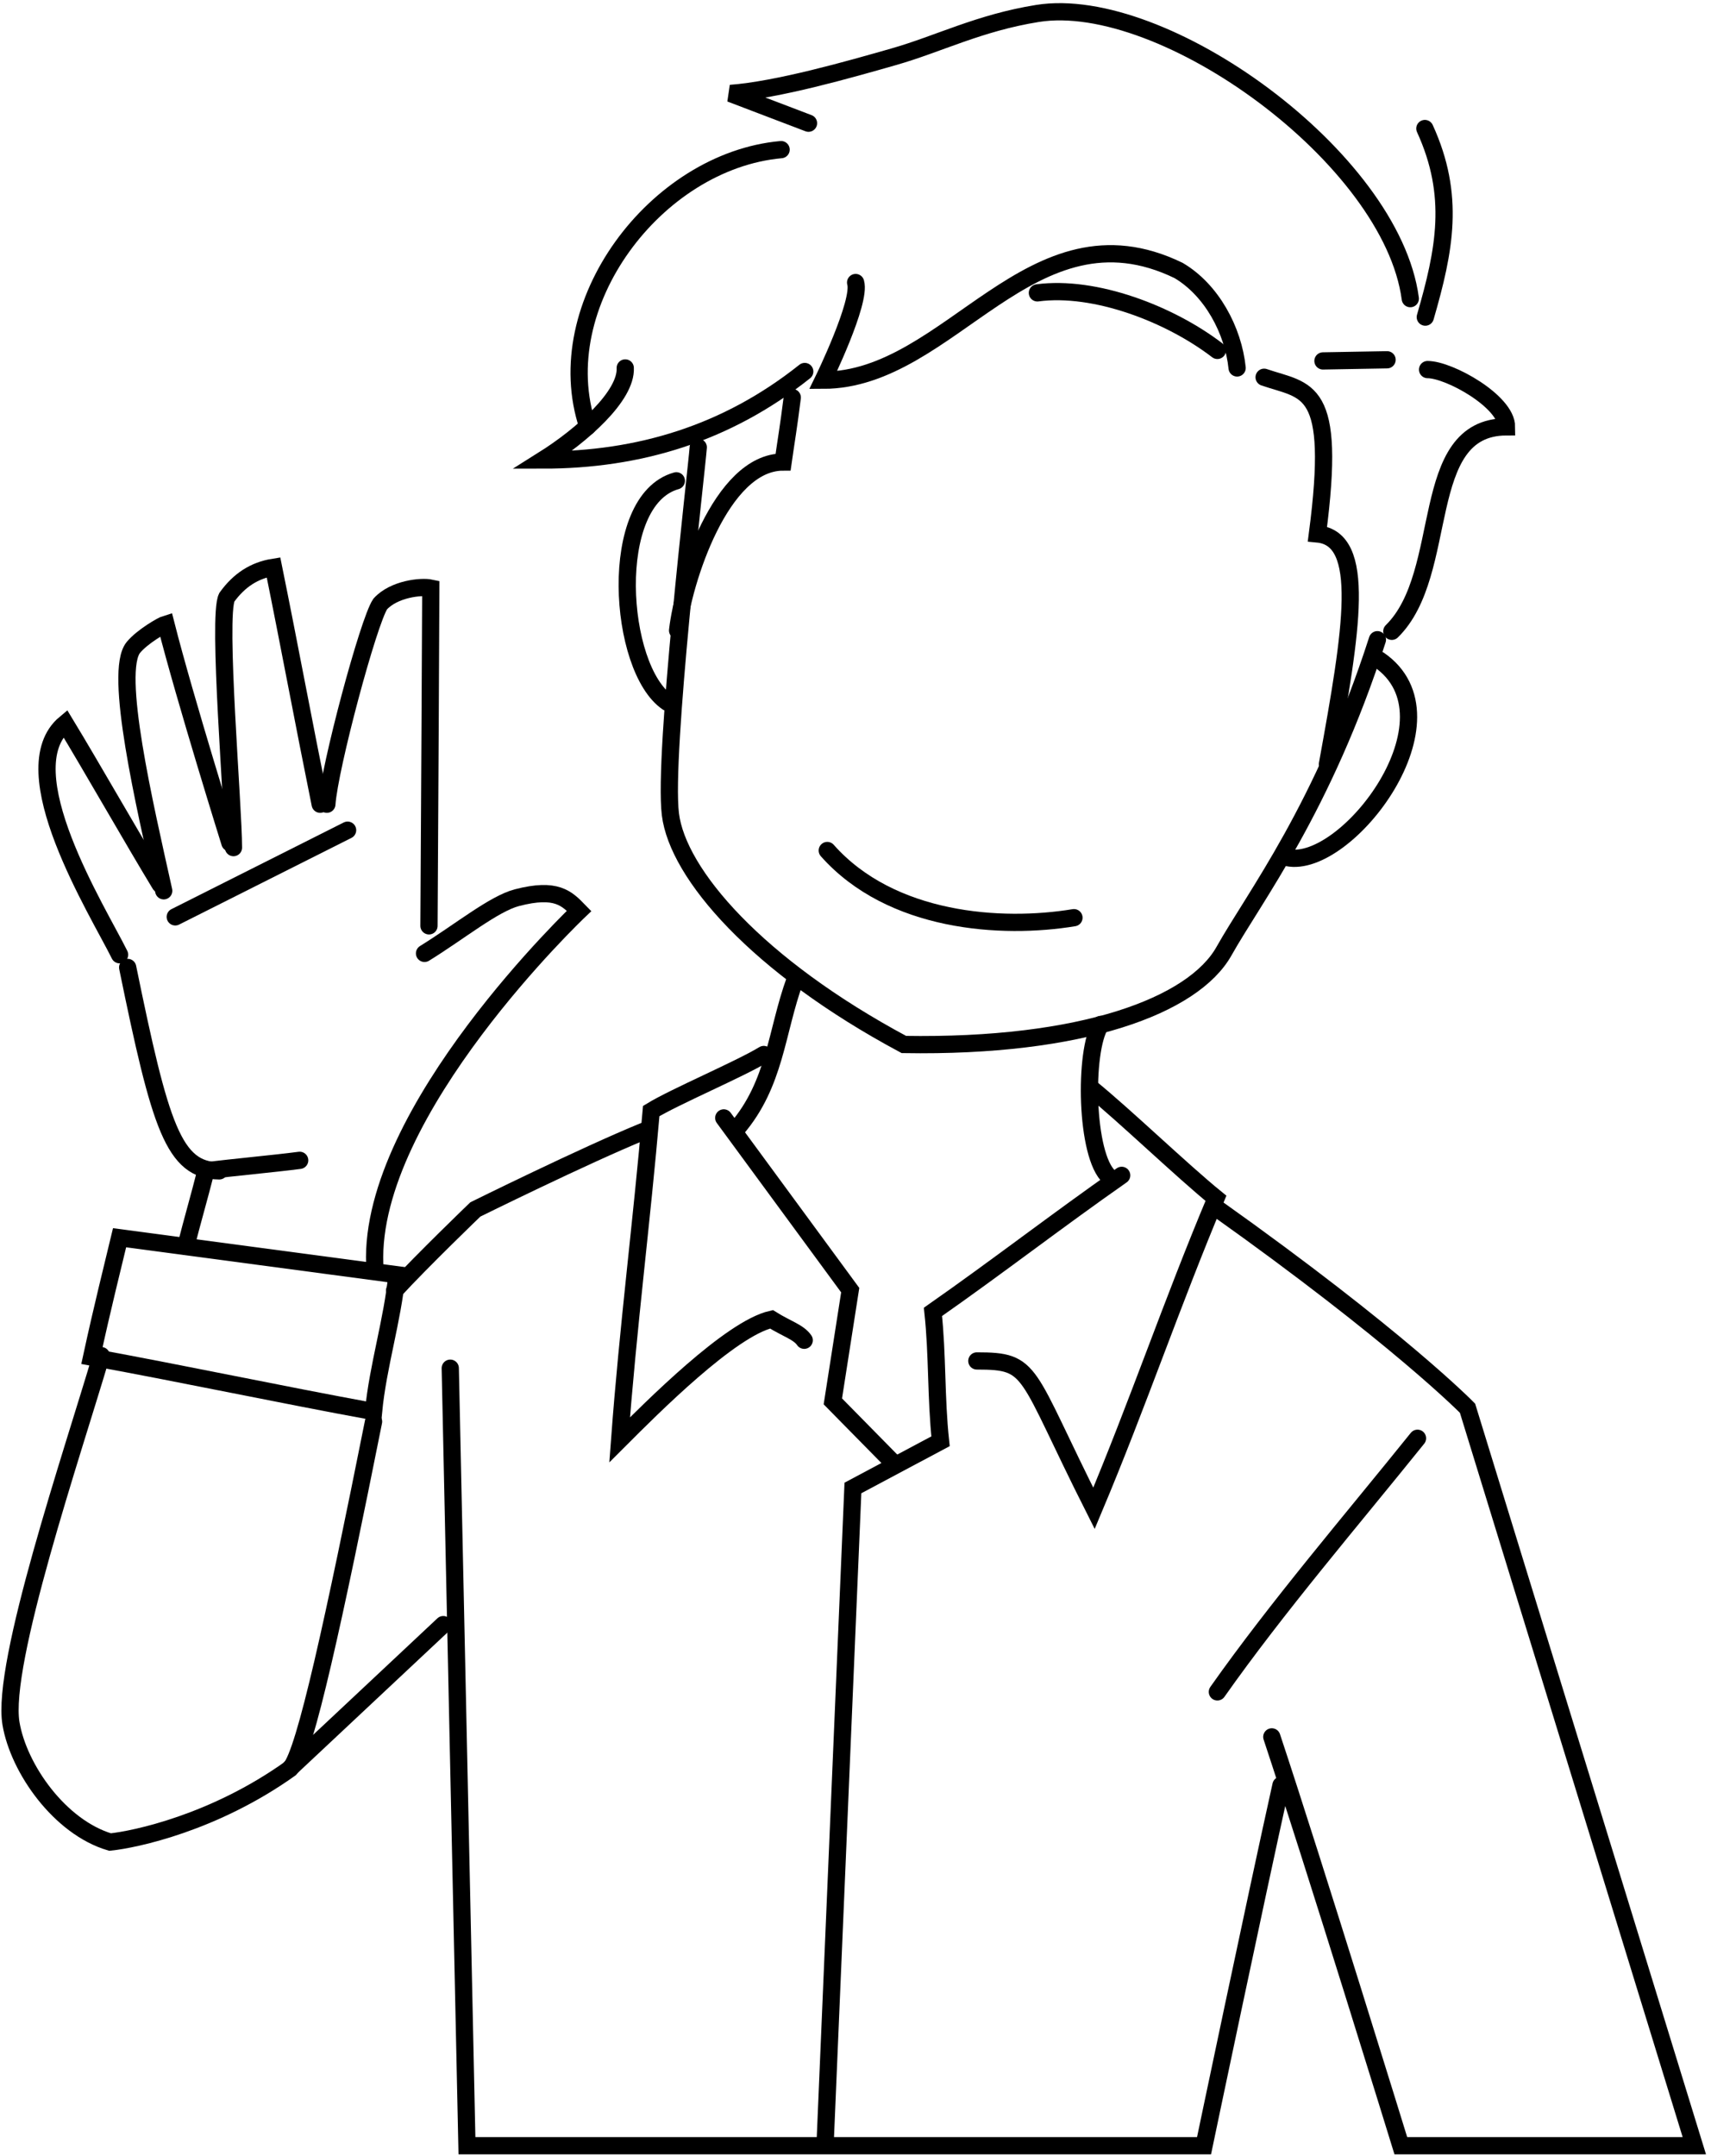 <svg xmlns="http://www.w3.org/2000/svg" width="794" height="1000" viewBox="0 0 794 1000">
  <defs>
    <style>
      .cls-1 {
        fill: none;
        stroke: #000;
        stroke-linecap: round;
        stroke-width: 8px;
        fill-rule: evenodd;
      }
    </style>
  </defs>
  <path class="cls-1" d="M564.048,560.069c84.876,60.288,116.966,93.182,116.966,93.182L786.261,995.356h-136.2S610.112,865.677,590.189,805.7"/>
  <path class="cls-1" d="M657.8,667.183C627.53,704.805,592.639,745.5,564.932,784.83"/>
  <path class="cls-1" d="M324.036,207.5c-0.916,11.739-16.349,142.48-12.937,170.21S351.37,448.071,419.442,484.52c82.75,1.377,134.351-17.976,148.585-43.344,14.043-25.026,46-66.25,71.164-144.429"/>
  <path class="cls-1" d="M313.857,223.037c-32.309,9.02-27.07,87.135-4.111,102.748"/>
  <path class="cls-1" d="M639.945,306.09c39.019,26.912-14.976,97.391-42.51,91.743"/>
  <path class="cls-1" d="M383.9,394.535c29.645,33.435,80.932,36.708,114.474,31.162"/>
  <path class="cls-1" d="M616.008,354.489c11.458-62.808,18.295-104.648-4.643-106.811,9.1-69.3-4.753-65.848-24.74-72.673"/>
  <path class="cls-1" d="M645.882,292.849c27.607-27.045,11.463-94.84,53.244-94.84,0-11.726-26.5-26.568-36.65-26.568"/>
  <path class="cls-1" d="M661.418,147.106c9-31.095,14.06-56.315-.2-87.483"/>
  <path class="cls-1" d="M654.454,138.532C645.791,73.317,539.852-3.141,481.413,6.244,454.321,10.6,435.7,20.343,414.8,26.316s-53.92,15.395-75.84,17.028c17.817,6.844,18.413,6.965,36.23,13.808"/>
  <path class="cls-1" d="M362.474,69.412c-58.138,5.226-108.51,72.092-89.743,128.4"/>
  <path class="cls-1" d="M290.149,170.682c0.632,12.911-19.886,31.2-38.233,42.717,44.429,0,85.316-12.215,121.532-41.066"/>
  <path class="cls-1" d="M574.092,170.682c-1.8-17.441-11.785-36.15-27.154-45.207-68.426-33.209-105.864,50.907-164.945,50.907,0,0,17.759-36.339,15.065-45.318"/>
  <path class="cls-1" d="M481.409,135.853c26.706-3.554,61.5,9.776,83.523,26.686"/>
  <path class="cls-1" d="M367.657,184.4c-1.706,13.652-2.835,19.954-4.252,29.929-28.988,0-46.367,55.425-48.961,78.124"/>
  <path class="cls-1" d="M510.76,475.232c-7.83,12.086-7.088,60.975,4.064,70.789"/>
  <path class="cls-1" d="M368.9,454.667c-8.762,24.11-9.024,47.968-27.083,69.039"/>
  <path class="cls-1" d="M506.117,504.644c16.011,13.012,42.143,38.206,58.154,51.218-20.584,48.959-36.022,94.869-56.606,143.828-32.5-64.44-27.823-68.377-54.357-68.377"/>
  <path class="cls-1" d="M520.518,545.221c-30.189,21.108-57.387,42.223-87.576,63.331,2.173,20,1.347,40.016,3.52,60.02L395.8,690.239,383,992"/>
  <path class="cls-1" d="M335.864,518.576c16.225,22.033,42.458,57.858,58.683,79.892l-8.059,51.6c9.961,10.11,17.926,18.224,27.887,28.334"/>
  <path class="cls-1" d="M354.437,489.164c-11,6.726-41.231,19.5-52.231,26.226-4.443,51.827-10.77,100.147-14.653,152.534C302.56,652.916,338.956,616.342,358,612c7.118,4.438,12.6,5.921,15.2,9.714"/>
  <path class="cls-1" d="M298.717,524.768c-27.858,11.4-78.134,36.268-78.134,36.268s-24.417,23.466-37.472,37.63"/>
  <path class="cls-1" d="M173.893,586.479c-2.742-71.312,94.829-163.9,94.829-163.9-5.682-5.842-10.514-10.92-28.819-6.17-10.72,2.781-26.739,15.868-42.9,25.843"/>
  <path class="cls-1" d="M199.073,429.483c0.282-52.218.844-144.254,0.844-156.671-4.456-.956-17.106.369-23.473,7.374-5.411,7.959-23.565,75.557-24.764,92.879"/>
  <path class="cls-1" d="M148.585,373.065c-7.484-36.888-14.185-73.019-21.669-109.907-8.871,1.418-15.938,5.972-21.668,13.932-4.457,8.915,3.095,97.033,3.095,116.1"/>
  <path class="cls-1" d="M106.688,390.964s-20.834-66.61-29.7-101.458c-1.768.527-10.922,5.789-15.075,10.8-9.308,11.238,5.2,73.025,14.063,112.913"/>
  <path class="cls-1" d="M55.494,442.879c-9.914-20.078-51.181-85.7-25.242-107.311,11.892,19.559,32.149,55.089,44.04,74.649"/>
  <path class="cls-1" d="M81.329,425.316L161.305,385.1"/>
  <path class="cls-1" d="M59.245,448.773c15.144,73.894,21.344,94.178,42.507,94.372"/>
  <path class="cls-1" d="M139.07,538.255c-12.438,1.63-31.071,3.261-43.509,4.89-3.1,12.19-6.21,22.834-9.314,35.023"/>
  <path class="cls-1" d="M55.494,574.155c42.2,5.579,86.492,11.6,128.689,17.176-2.011,21.058-8.823,42.41-10.834,63.468-44.516-8.18-86.329-17.088-130.844-25.268C47.552,606.24,52.145,588.2,55.494,574.155Z"/>
  <path class="cls-1" d="M173.349,659.443c-18.142,90.683-31.765,153.9-38.694,160.99-35.217,25.113-71.822,32.834-83.579,34.056-23.341-6.9-42.43-34.03-45.973-54.965C0.4,771.724,33.555,674.37,47,628.842"/>
  <path class="cls-1" d="M134.784,820.1l70.925-66.476"/>
  <path class="cls-1" d="M594.451,828.134c-11.976,53.888-35.71,167.222-35.71,167.222H216.686l-7.739-360.681"/>
  <path class="cls-1" d="M613.928,167.426l29.751-.531"/>
</svg>
